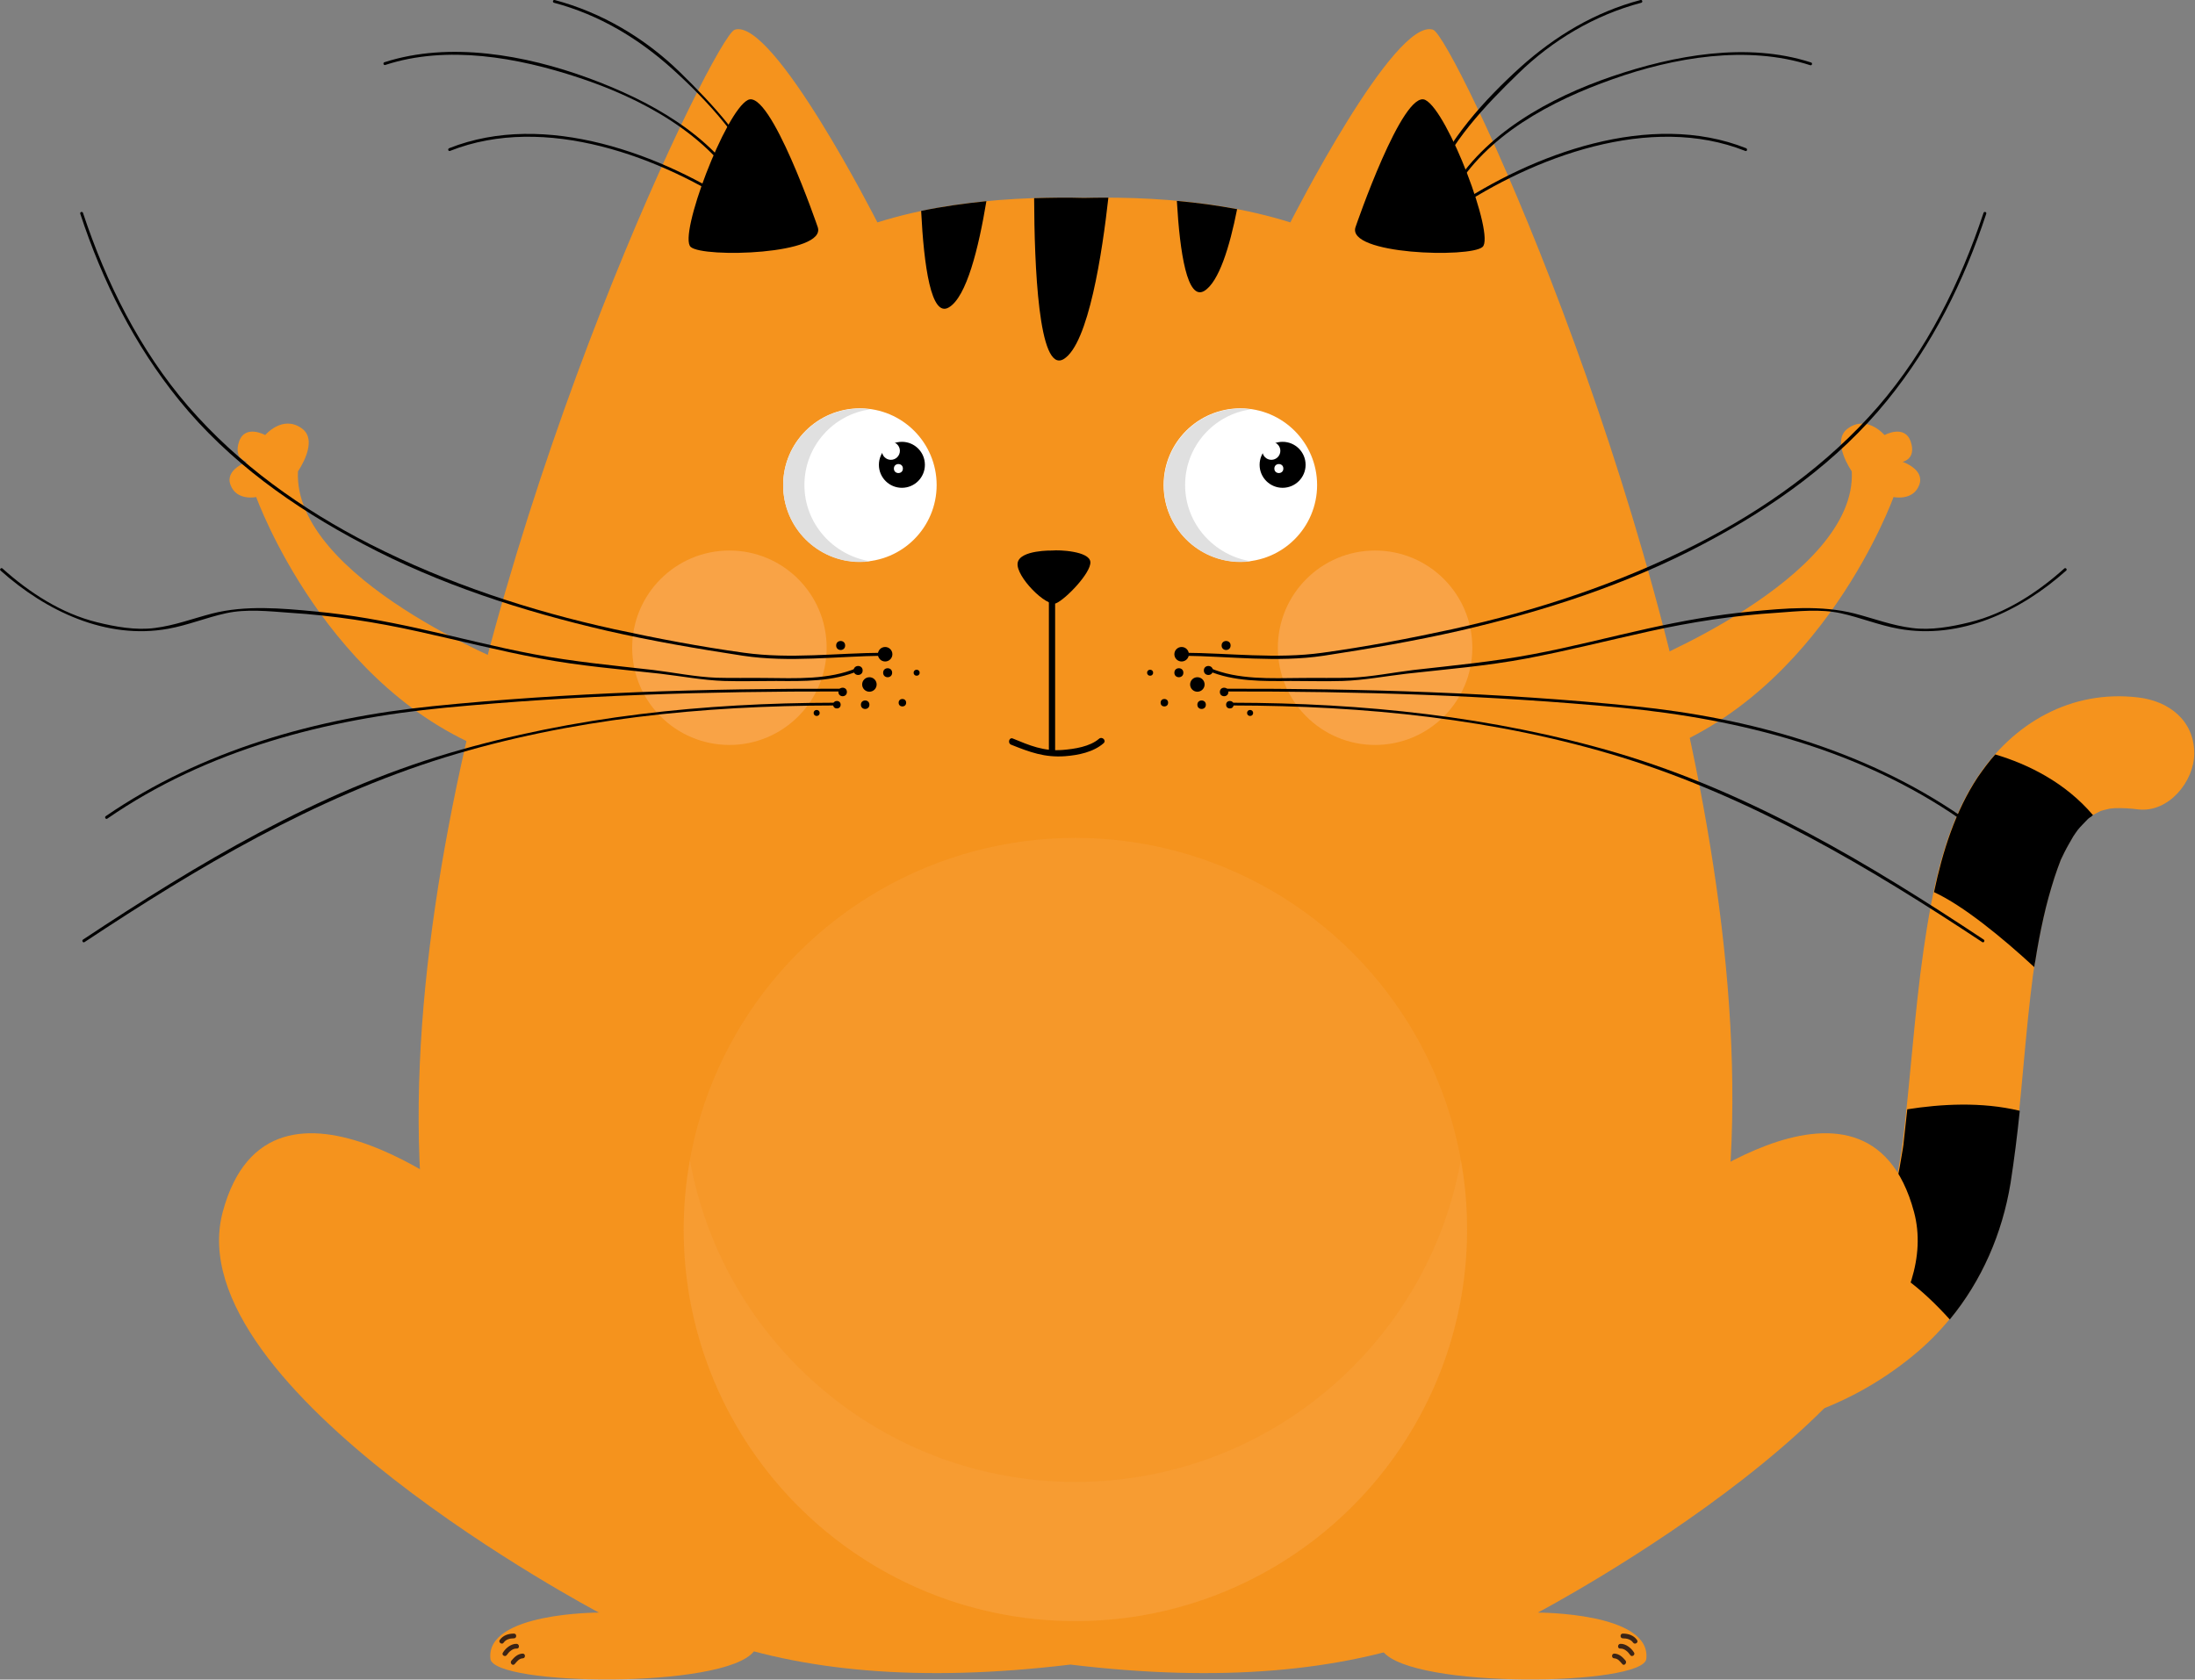 <?xml version="1.0" encoding="utf-8"?>
<!-- Generator: Adobe Illustrator 21.0.2, SVG Export Plug-In . SVG Version: 6.00 Build 0)  -->
<svg version="1.1" id="Layer_1" xmlns="http://www.w3.org/2000/svg" xmlns:xlink="http://www.w3.org/1999/xlink" x="0px" y="0px"
	 viewBox="0 0 878.1 672.1" style="enable-background:new 0 0 878.1 672.1;" xml:space="preserve">
<rect x="0" y="0" width="878.1" height="672.1" fill="#808080" stroke="none"/>
<style type="text/css">
	.st0{fill:#F5931D;}
	.st1{fill:#FFFFFF;}
	.st2{fill:#E0E0E0;}
	.st3{fill:#F9A346;}
	.st4{fill:#3C2415;}
	.st5{opacity:0.3;fill:#F9A346;}
</style>
<g id="cat">
	<path id="left-hand" class="st0" d="M655,266.4c0,0,87.9-34.9,85.8-77.8c0,0-8.6-12.2-1.5-17.2c7.7-5.5,14.6,2.7,14.6,2.7
		s8.1-4.5,10.5,2.7c2.3,7-3.3,8-3.3,8s9,3,6.7,9.2c-2.4,6.6-10.3,4.9-10.3,4.9s-28.2,78.7-96.7,102.9
		C592.3,326.1,655,266.4,655,266.4z"/>
	<path id="right-hand" class="st0" d="M205,266.4c0,0-87.9-34.9-85.8-77.8c0,0,8.6-12.2,1.5-17.2c-7.7-5.5-14.6,2.7-14.6,2.7
		s-8.1-4.5-10.5,2.7c-2.3,7,3.3,8,3.3,8s-9,3-6.7,9.2c2.4,6.6,10.3,4.9,10.3,4.9s28.2,78.7,96.7,102.9
		C267.6,326.1,205,266.4,205,266.4z"/>
	<g>
		<g id="tail">
			<g>
				<g>
					<path class="st0" d="M578.1,535.7c52.5,46.1,132.4,51.9,187.3,6.7c21.2-17.4,34.4-42.1,38.7-68.9c4-25,5.3-50.3,8.2-75.3
						c0.2-1.7,1.5-11.8,0.5-4.6c0.4-3,0.9-6,1.3-9c0.9-5.8,2-11.6,3.3-17.4c1.2-5.4,2.7-10.8,4.4-16.1c0.8-2.5,1.7-5,2.7-7.5
						c1.7-4.4-2.2,4.9-0.3,0.7c0.5-1.1,1.1-2.3,1.6-3.4c1.1-2.2,2.3-4.2,3.5-6.3c0.6-1,1.3-2,1.9-2.9c2.5-3.6-3.5,4.3-0.8,0.9
						c1.4-1.7,2.9-3.3,4.5-4.8c0.8-0.7,1.6-1.4,2.5-2.1c-5.4,4.5-2.5,1.9-1.1,1c1.7-1.1,8.7-4.3,1.3-1.2c2.1-0.9,4.2-1.4,6.4-1.9
						c1.6-0.4,5.9-0.8-1.4,0.1c1.2-0.1,2.4-0.2,3.6-0.3c3.1-0.1,6.1,0.1,9.2,0.5c12.2,1.4,22.4-11.3,22.4-22.4
						c0-13.3-10.3-21-22.4-22.4c-26.7-3.2-49.9,10.1-64.4,32c-13.3,20.1-18.1,45.7-21.5,69.1c-3.7,25.7-5.2,51.7-8.4,77.5
						c-0.2,1.5-0.9,6.3,0.1-0.9c-0.2,1.2-0.4,2.5-0.5,3.7c-0.4,2.3-0.8,4.7-1.2,7c-0.8,4.4-1.9,8.8-3.2,13.1
						c-0.3,0.9-0.6,1.7-0.9,2.6c-1.4,3.9,3.3-7.2,0.5-1.2c-1.7,3.5-3.6,6.8-5.6,10.1c-1,1.6-2.1,3.1-3.1,4.7c-3.5,5.1,2.9-3.4-1,1.3
						c-2.7,3.3-5.6,6.3-8.7,9.2c-1,0.9-8,6.7-3.6,3.4c-2.8,2.1-5.8,4.1-8.8,5.9c-2.5,1.5-5.1,2.9-7.7,4.2c-0.8,0.4-6.3,2.8-1,0.6
						c-1.6,0.7-3.3,1.3-4.9,1.9c-6.1,2.2-12.4,3.8-18.7,4.9c-1,0.2-7,0.9-1,0.2c-1.8,0.2-3.5,0.4-5.3,0.5c-3.6,0.3-7.1,0.3-10.7,0.3
						c-3,0-6-0.2-9-0.5c-1-0.1-7-0.8-1.2,0c-1.8-0.2-3.6-0.6-5.3-0.9c-7.2-1.3-14.2-3.3-21-5.8c-1.1-0.4-2.3-0.9-3.4-1.3
						c5.1,2-0.6-0.3-1.4-0.7c-3.3-1.6-6.6-3.3-9.8-5.2c-3.2-1.9-6.3-3.9-9.3-6.1c-5.1-3.6,3.5,2.9-1.4-1c-1.5-1.2-2.9-2.4-4.3-3.7
						c-9.2-8.1-22.7-9.1-31.7,0C569.9,512.2,568.9,527.6,578.1,535.7L578.1,535.7z"/>
				</g>
			</g>
			<path d="M837.3,326.2c-11.1-13.1-26-20.4-39.1-24.3c-2.5,2.8-4.8,5.9-7,9.1c-9,13.6-14.1,29.8-17.5,46
				c11.7,5.4,27.2,18.1,40.1,30c0.1-0.8,0.2-1.6,0.4-2.4c0.9-5.8,2-11.6,3.3-17.4c1.2-5.4,2.7-10.8,4.4-16.1c0.8-2.4,1.6-4.7,2.5-7
				c0.5-1.1,1-2.1,1.5-3.1c1.1-2.2,2.3-4.2,3.5-6.3c0.6-0.9,1.2-1.8,1.8-2.6c1.2-1.5,2.6-2.8,3.9-4.2c0.2-0.2,0.4-0.4,0.7-0.6
				c0.3-0.2,0.5-0.4,0.8-0.5C836.7,326.6,837,326.4,837.3,326.2z"/>
			<path d="M763,443.9c-0.5,4.6-1,9.1-1.5,13.7c0,0.1,0,0.1,0,0.2c-0.1,0.9-0.3,1.8-0.4,2.6c-0.4,2.3-0.8,4.7-1.2,7
				c-0.8,4.4-1.9,8.8-3.2,13.1c-0.2,0.5-0.4,1.1-0.6,1.6c-1.6,3.4-3.5,6.6-5.5,9.8c-1,1.6-2.1,3.1-3.1,4.7c-0.2,0.3-0.3,0.4-0.4,0.6
				c-0.2,0.2-0.3,0.4-0.6,0.7c-1.3,1.6-2.6,3.1-4,4.6c13.3,2.3,26.5,13.3,37.5,25.5c12.8-15.5,21-34.4,24.3-54.5
				c1.5-9.6,2.7-19.3,3.7-29C792.7,440.8,776.4,441.8,763,443.9z M761.2,459.4C761,460.6,760.9,461.3,761.2,459.4L761.2,459.4z"/>
		</g>
		<path class="st0" d="M514.9,89c0,0-93.1-22.3-163.9,0c0,0-41.7-82.2-57.1-77.1C278.5,17-55,724.4,428.2,666.1
			C911.3,724.4,588.8,17,573.3,11.9C557.9,6.7,516.2,89,516.2,89c-70.8-22.3-163.9,0-163.9,0"/>
		<g>
			<circle class="st1" cx="344" cy="194.1" r="30.7"/>
			<path class="st2" d="M321.8,194.1c0-15.5,11.5-28.3,26.4-30.3c-1.4-0.2-2.8-0.3-4.2-0.3c-16.9,0-30.7,13.7-30.7,30.7
				c0,16.9,13.7,30.7,30.7,30.7c1.4,0,2.8-0.1,4.2-0.3C333.3,222.3,321.8,209.5,321.8,194.1z"/>
			<g id="right-eye">
				<circle cx="360.8" cy="186" r="9.2"/>
				<circle class="st1" cx="356.4" cy="180.4" r="3.6"/>
				<circle class="st1" cx="359.4" cy="187.5" r="1.8"/>
			</g>
		</g>
		<g>
			<circle class="st1" cx="496.2" cy="194.1" r="30.7"/>
			<path class="st2" d="M474.1,194.1c0-15.5,11.5-28.3,26.4-30.3c-1.4-0.2-2.8-0.3-4.2-0.3c-16.9,0-30.7,13.7-30.7,30.7
				c0,16.9,13.7,30.7,30.7,30.7c1.4,0,2.8-0.1,4.2-0.3C485.6,222.3,474.1,209.5,474.1,194.1z"/>
			<g id="left-eye">
				<circle cx="513.1" cy="186" r="9.2"/>
				<circle class="st1" cx="508.6" cy="180.4" r="3.6"/>
				<circle class="st1" cx="511.6" cy="187.5" r="1.8"/>
			</g>
		</g>
		<path d="M421,220.3c0,0-13.1-0.3-13.9,5c-0.8,5.3,11.5,17.8,15.4,16.1c3.9-1.7,14-12.2,13.7-16.5C435.9,220.5,423.5,220,421,220.3
			z"/>
		<g>
			<g>
				<g>
					<path d="M419.6,234.1c0,22.2,0,44.4,0,66.6c0,1.6,2.5,1.6,2.5,0c0-22.2,0-44.4,0-66.6C422.1,232.5,419.6,232.5,419.6,234.1
						L419.6,234.1z"/>
				</g>
			</g>
			<g>
				<g>
					<path d="M404.5,298c7.5,3,13.4,5.2,21.6,4.6c5.2-0.4,11.3-1.6,15.4-5.2c1.2-1.1-0.6-2.8-1.8-1.8c-3.7,3.2-9.8,4.1-14.6,4.5
						c-7.6,0.6-13.2-1.8-20-4.6C403.7,295,403,297.4,404.5,298L404.5,298z"/>
				</g>
			</g>
		</g>
		<circle class="st3" cx="550.1" cy="259.2" r="38.9"/>
		<circle class="st3" cx="291.8" cy="259.2" r="38.9"/>
		<path d="M542.3,90.8c0,0,18.9-55.3,27.9-50.8c9,4.5,27.9,54.3,22.9,58.8C588.2,103.3,538.3,101.9,542.3,90.8z"/>
		<path d="M327.1,90.8c0,0-18.9-55.3-27.9-50.8c-9,4.5-27.9,54.3-22.9,58.8C281.2,103.3,331.1,101.9,327.1,90.8z"/>
		<g>
			<g>
				<path d="M581.2,77.4c13.2-23.3,39.5-37.1,63.9-45.7c24.4-8.7,53.8-13.8,79.1-5.6c0.7,0.2,1-0.9,0.3-1.1
					c-25.6-8.3-54.8-2.9-79.7,5.6c-24.6,8.4-51.3,22.9-64.6,46.2C579.9,77.4,580.8,78,581.2,77.4L581.2,77.4z"/>
			</g>
			<g>
				<path d="M573.3,74.5c6.7-17.4,20.8-32.2,34-45C621,16.1,638,6,656.6,1.1c0.7-0.2,0.4-1.3-0.3-1.1c-18.2,4.8-34.2,14.4-48.2,27
					c-14.1,12.8-29.1,29.2-36,47.1C571.9,74.9,573,75.2,573.3,74.5L573.3,74.5z"/>
			</g>
			<g>
				<path d="M581.5,84.3c32.1-21.6,78.7-39,116.7-23.9c0.7,0.3,1-0.8,0.3-1.1c-38.3-15.2-85.3,2.2-117.6,24
					C580.3,83.7,580.9,84.7,581.5,84.3L581.5,84.3z"/>
			</g>
		</g>
		<g>
			<g>
				<path d="M298,76.8c-13-23-38.7-36.8-62.7-45.6c-25.1-9.2-55.5-14.7-81.5-6.3c-0.7,0.2-0.4,1.3,0.3,1.1c24.8-8.1,53-3,77.2,5
					c25,8.2,52.4,22.7,65.7,46.4C297.4,78,298.3,77.4,298,76.8L298,76.8z"/>
			</g>
			<g>
				<path d="M306,74.2c-6.8-17.5-21-32.6-34.2-45.5C257.9,15.2,240.7,5,221.9,0c-0.7-0.2-1,0.9-0.3,1.1
					c18.1,4.8,33.9,14.3,47.7,26.8c14,12.7,28.9,28.9,35.7,46.6C305.2,75.2,306.3,74.9,306,74.2L306,74.2z"/>
			</g>
			<g>
				<path d="M297.3,83.3C265,61.6,218,44.1,179.7,59.3c-0.7,0.3-0.4,1.3,0.3,1.1c38-15.1,84.7,2.3,116.7,23.9
					C297.3,84.7,297.9,83.7,297.3,83.3L297.3,83.3z"/>
			</g>
		</g>
		<g>
			<g>
				<g>
					<path d="M353.5,261.2c-18.7,0.1-37.3,2.6-55.9,0c-17.4-2.4-34.7-5.7-51.8-9.4c-33.8-7.4-66.8-18.3-97.7-34
						c-27.4-14-52.6-31.9-72.8-55.2c-19.4-22.5-32.8-49.4-42.1-77.4c-0.2-0.7-1.3-0.4-1.1,0.3c8.9,27.1,21.6,52.5,39.6,74.7
						c19.9,24.5,45.7,42.8,73.4,57.4c30.7,16.3,64,27,97.7,34.8c18,4.1,36.1,7.2,54.4,10c18.7,2.8,37.5,0.2,56.2,0
						C354.3,262.3,354.3,261.2,353.5,261.2L353.5,261.2z"/>
				</g>
				<g>
					<path d="M336.6,275.6c-54.4-0.1-109.5,1.5-163.6,7c-46.2,4.7-92.1,17.5-130.7,44c-0.6,0.4,0,1.4,0.6,1
						c40-27.6,87.4-39.8,135.2-44.4c52.5-5,105.8-6.6,158.5-6.5C337.3,276.7,337.3,275.6,336.6,275.6L336.6,275.6z"/>
				</g>
				<g>
					<path d="M333.6,281.2c-51.9,0.1-103.7,5.4-153.7,20.1C126.7,317,79.2,345.5,33.2,376c-0.6,0.4,0,1.4,0.6,1
						c45.3-30,91.9-57.7,144.1-73.9c50.3-15.5,103.2-20.7,155.7-20.8C334.3,282.3,334.3,281.2,333.6,281.2L333.6,281.2z"/>
				</g>
				<g>
					<path d="M342.8,267.3c-11.2,4.8-24.5,4.1-36.5,4c-6.5-0.1-13.1,0.1-19.6-0.1c-8.4-0.3-17.1-2.1-25.4-3.1
						c-15.9-1.8-31.9-3.3-47.7-6.3c-15.5-2.9-30.7-6.9-46.1-10.3c-13.6-3-27.3-5.5-41.2-6.8c-13.7-1.3-28-2.6-41.4,0.8
						c-7.7,2-15,4.8-23,5.8c-7.6,1-15.8-0.5-23.1-2.3c-14.2-3.5-27-11.8-37.8-21.5c-0.5-0.5-1.3,0.3-0.8,0.8
						c18.1,16.2,42.3,27.8,67.1,23.3c7.8-1.4,15.3-4.5,23.1-6.2c8.2-1.8,17.1-0.8,25.4-0.2c17.4,1.1,34.4,3.7,51.5,7.5
						c16.3,3.6,32.4,7.7,48.8,10.8c15.9,3,32,4.3,48.1,6.1c8.5,1,16.9,2.6,25.4,2.9c6.9,0.2,13.9,0,20.9,0c10.9,0.1,22.8,0.3,33-4.1
						C344,268,343.4,267,342.8,267.3L342.8,267.3z"/>
				</g>
			</g>
			<g>
				<circle cx="354.1" cy="261.8" r="2.9"/>
				<circle cx="347.8" cy="273.9" r="2.9"/>
				<circle cx="343.3" cy="268.3" r="1.8"/>
				<circle cx="336.3" cy="258.3" r="1.8"/>
				<circle cx="355.1" cy="269.2" r="1.8"/>
				<circle cx="366.7" cy="269.2" r="1.2"/>
				<circle cx="326.7" cy="285.3" r="1.2"/>
				<circle cx="337.1" cy="276.9" r="1.7"/>
				<circle cx="346.1" cy="282" r="1.7"/>
				<circle cx="334.8" cy="282" r="1.5"/>
				<circle cx="361" cy="281.2" r="1.5"/>
			</g>
		</g>
		<g>
			<g>
				<g>
					<path d="M473.2,261.2c18.7,0.1,37.3,2.6,55.9,0c17.4-2.4,34.7-5.7,51.8-9.4c33.8-7.4,66.8-18.3,97.7-34
						c27.4-14,52.6-31.9,72.8-55.2c19.4-22.5,32.8-49.4,42.1-77.4c0.2-0.7,1.3-0.4,1.1,0.3c-8.9,27.1-21.6,52.5-39.6,74.7
						c-19.9,24.5-45.7,42.8-73.4,57.4c-30.7,16.3-64,27-97.7,34.8c-18,4.1-36.1,7.2-54.4,10c-18.7,2.8-37.5,0.2-56.2,0
						C472.5,262.3,472.5,261.2,473.2,261.2L473.2,261.2z"/>
				</g>
				<g>
					<path d="M490.2,275.6c54.4-0.1,109.5,1.5,163.6,7c46.2,4.7,92.1,17.5,130.7,44c0.6,0.4,0,1.4-0.6,1
						c-40-27.6-87.4-39.8-135.2-44.4c-52.5-5-105.8-6.6-158.5-6.5C489.5,276.7,489.5,275.6,490.2,275.6L490.2,275.6z"/>
				</g>
				<g>
					<path d="M493.2,281.2c51.9,0.1,103.7,5.4,153.7,20.1c53.3,15.8,100.7,44.2,146.7,74.7c0.6,0.4,0,1.4-0.6,1
						c-45.3-30-91.9-57.7-144.1-73.9c-50.3-15.5-103.2-20.7-155.7-20.8C492.5,282.3,492.5,281.2,493.2,281.2L493.2,281.2z"/>
				</g>
				<g>
					<path d="M484,267.3c11.2,4.8,24.5,4.1,36.5,4c6.5-0.1,13.1,0.1,19.6-0.1c8.4-0.3,17.1-2.1,25.4-3.1c15.9-1.8,31.9-3.3,47.7-6.3
						c15.5-2.9,30.7-6.9,46.1-10.3c13.6-3,27.3-5.5,41.2-6.8c13.7-1.3,28-2.6,41.4,0.8c7.7,2,15,4.8,23,5.8c7.6,1,15.8-0.5,23.1-2.3
						c14.2-3.5,27-11.8,37.8-21.5c0.5-0.5,1.3,0.3,0.8,0.8c-18.1,16.2-42.3,27.8-67.1,23.3c-7.8-1.4-15.3-4.5-23.1-6.2
						c-8.2-1.8-17.1-0.8-25.4-0.2c-17.4,1.1-34.4,3.7-51.5,7.5c-16.3,3.6-32.4,7.7-48.8,10.8c-15.9,3-32,4.3-48.1,6.1
						c-8.5,1-16.9,2.6-25.4,2.9c-6.9,0.2-13.9,0-20.9,0c-10.9,0.1-22.8,0.3-33-4.1C482.8,268,483.3,267,484,267.3L484,267.3z"/>
				</g>
			</g>
			<g>
				<circle cx="472.7" cy="261.8" r="2.9"/>
				<circle cx="479" cy="273.9" r="2.9"/>
				<circle cx="483.4" cy="268.3" r="1.8"/>
				<circle cx="490.5" cy="258.3" r="1.8"/>
				<circle cx="471.6" cy="269.2" r="1.8"/>
				<circle cx="460.1" cy="269.2" r="1.2"/>
				<circle cx="500.1" cy="285.3" r="1.2"/>
				<circle cx="489.7" cy="276.9" r="1.7"/>
				<circle cx="480.7" cy="282" r="1.7"/>
				<circle cx="492" cy="282" r="1.5"/>
				<circle cx="465.8" cy="281.2" r="1.5"/>
			</g>
		</g>
		<path d="M433.6,79.2c-6.5-0.2-13.1-0.1-19.9,0.1c0.1,26.4,1.7,70.4,11.8,64.4c10-6,15.5-43,17.9-64.6
			C440.2,79.1,436.9,79.1,433.6,79.2z"/>
		<path d="M394.6,80.5c-8.7,0.9-17.5,2.1-26.1,3.9c1.1,22,4,42.9,11.1,38.6C386.7,118.8,391.5,99.2,394.6,80.5z"/>
		<path d="M494.9,83.7c-8-1.5-16-2.6-24.1-3.3c1.2,21,4.2,40.1,11,36C487.6,112.8,491.9,98.9,494.9,83.7z"/>
	</g>
	<g id="right-leg">
		<path class="st0" d="M193.1,485c0,0-85-70.9-104,0c-18.9,70.9,150.5,160.3,150.5,160.3s-45.4-0.1-43.4,18.5
			c1.1,10.8,93.7,12.2,105.4-3c11.8-15.2-14.2-50.1-15.2-53.1C285.6,604.8,193.1,485,193.1,485z"/>
		<g>
			<path class="st4" d="M201.5,657.3c0.9-1.3,2.5-1.7,4.1-1.7c1.2,0,1.2-1.9,0-1.9c-2.2,0-4.4,0.7-5.7,2.6
				C199.3,657.3,200.9,658.3,201.5,657.3L201.5,657.3z"/>
		</g>
		<g>
			<path class="st4" d="M202.8,662.2c0.8-1.2,2.3-2.6,3.9-2.5c1.2,0.1,1.2-1.8,0-1.9c-2.2-0.1-4.4,1.7-5.5,3.5
				C200.5,662.3,202.1,663.3,202.8,662.2L202.8,662.2z"/>
		</g>
		<g>
			<path class="st4" d="M205.9,665.9c0.9-1,1.7-2.2,3.2-2.3c1.2,0,1.2-1.9,0-1.9c-2,0.1-3.3,1.4-4.5,2.8
				C203.8,665.5,205.1,666.8,205.9,665.9L205.9,665.9z"/>
		</g>
	</g>
	<g id="left-leg">
		<path class="st0" d="M661.7,485c0,0,85-70.9,104,0c18.9,70.9-150.5,160.3-150.5,160.3s45.4-0.1,43.4,18.5
			c-1.1,10.8-93.7,12.2-105.4-3c-11.8-15.2,14.2-50.1,15.2-53.1C569.3,604.8,661.7,485,661.7,485z"/>
		<g>
			<path class="st4" d="M653.3,657.3c-0.9-1.3-2.5-1.7-4.1-1.7c-1.2,0-1.2-1.9,0-1.9c2.2,0,4.4,0.7,5.7,2.6
				C655.6,657.3,654,658.3,653.3,657.3L653.3,657.3z"/>
		</g>
		<g>
			<path class="st4" d="M652.1,662.2c-0.8-1.2-2.3-2.6-3.9-2.5c-1.2,0.1-1.2-1.8,0-1.9c2.2-0.1,4.4,1.7,5.5,3.5
				C654.3,662.3,652.7,663.3,652.1,662.2L652.1,662.2z"/>
		</g>
		<g>
			<path class="st4" d="M649,665.9c-0.9-1-1.7-2.2-3.2-2.3c-1.2,0-1.2-1.9,0-1.9c2,0.1,3.3,1.4,4.5,2.8
				C651,665.5,649.7,666.8,649,665.9L649,665.9z"/>
		</g>
	</g>
	<g>
		<circle class="st5" cx="430.2" cy="492" r="156.7"/>
		<path class="st5" d="M430.2,593c-77,0-141.1-55.6-154.2-128.8c-1.6,9-2.5,18.3-2.5,27.8c0,86.5,70.1,156.7,156.7,156.7
			c86.5,0,156.7-70.1,156.7-156.7c0-9.5-0.8-18.8-2.5-27.8C571.3,537.4,507.3,593,430.2,593z"/>
	</g>
</g>
</svg>
